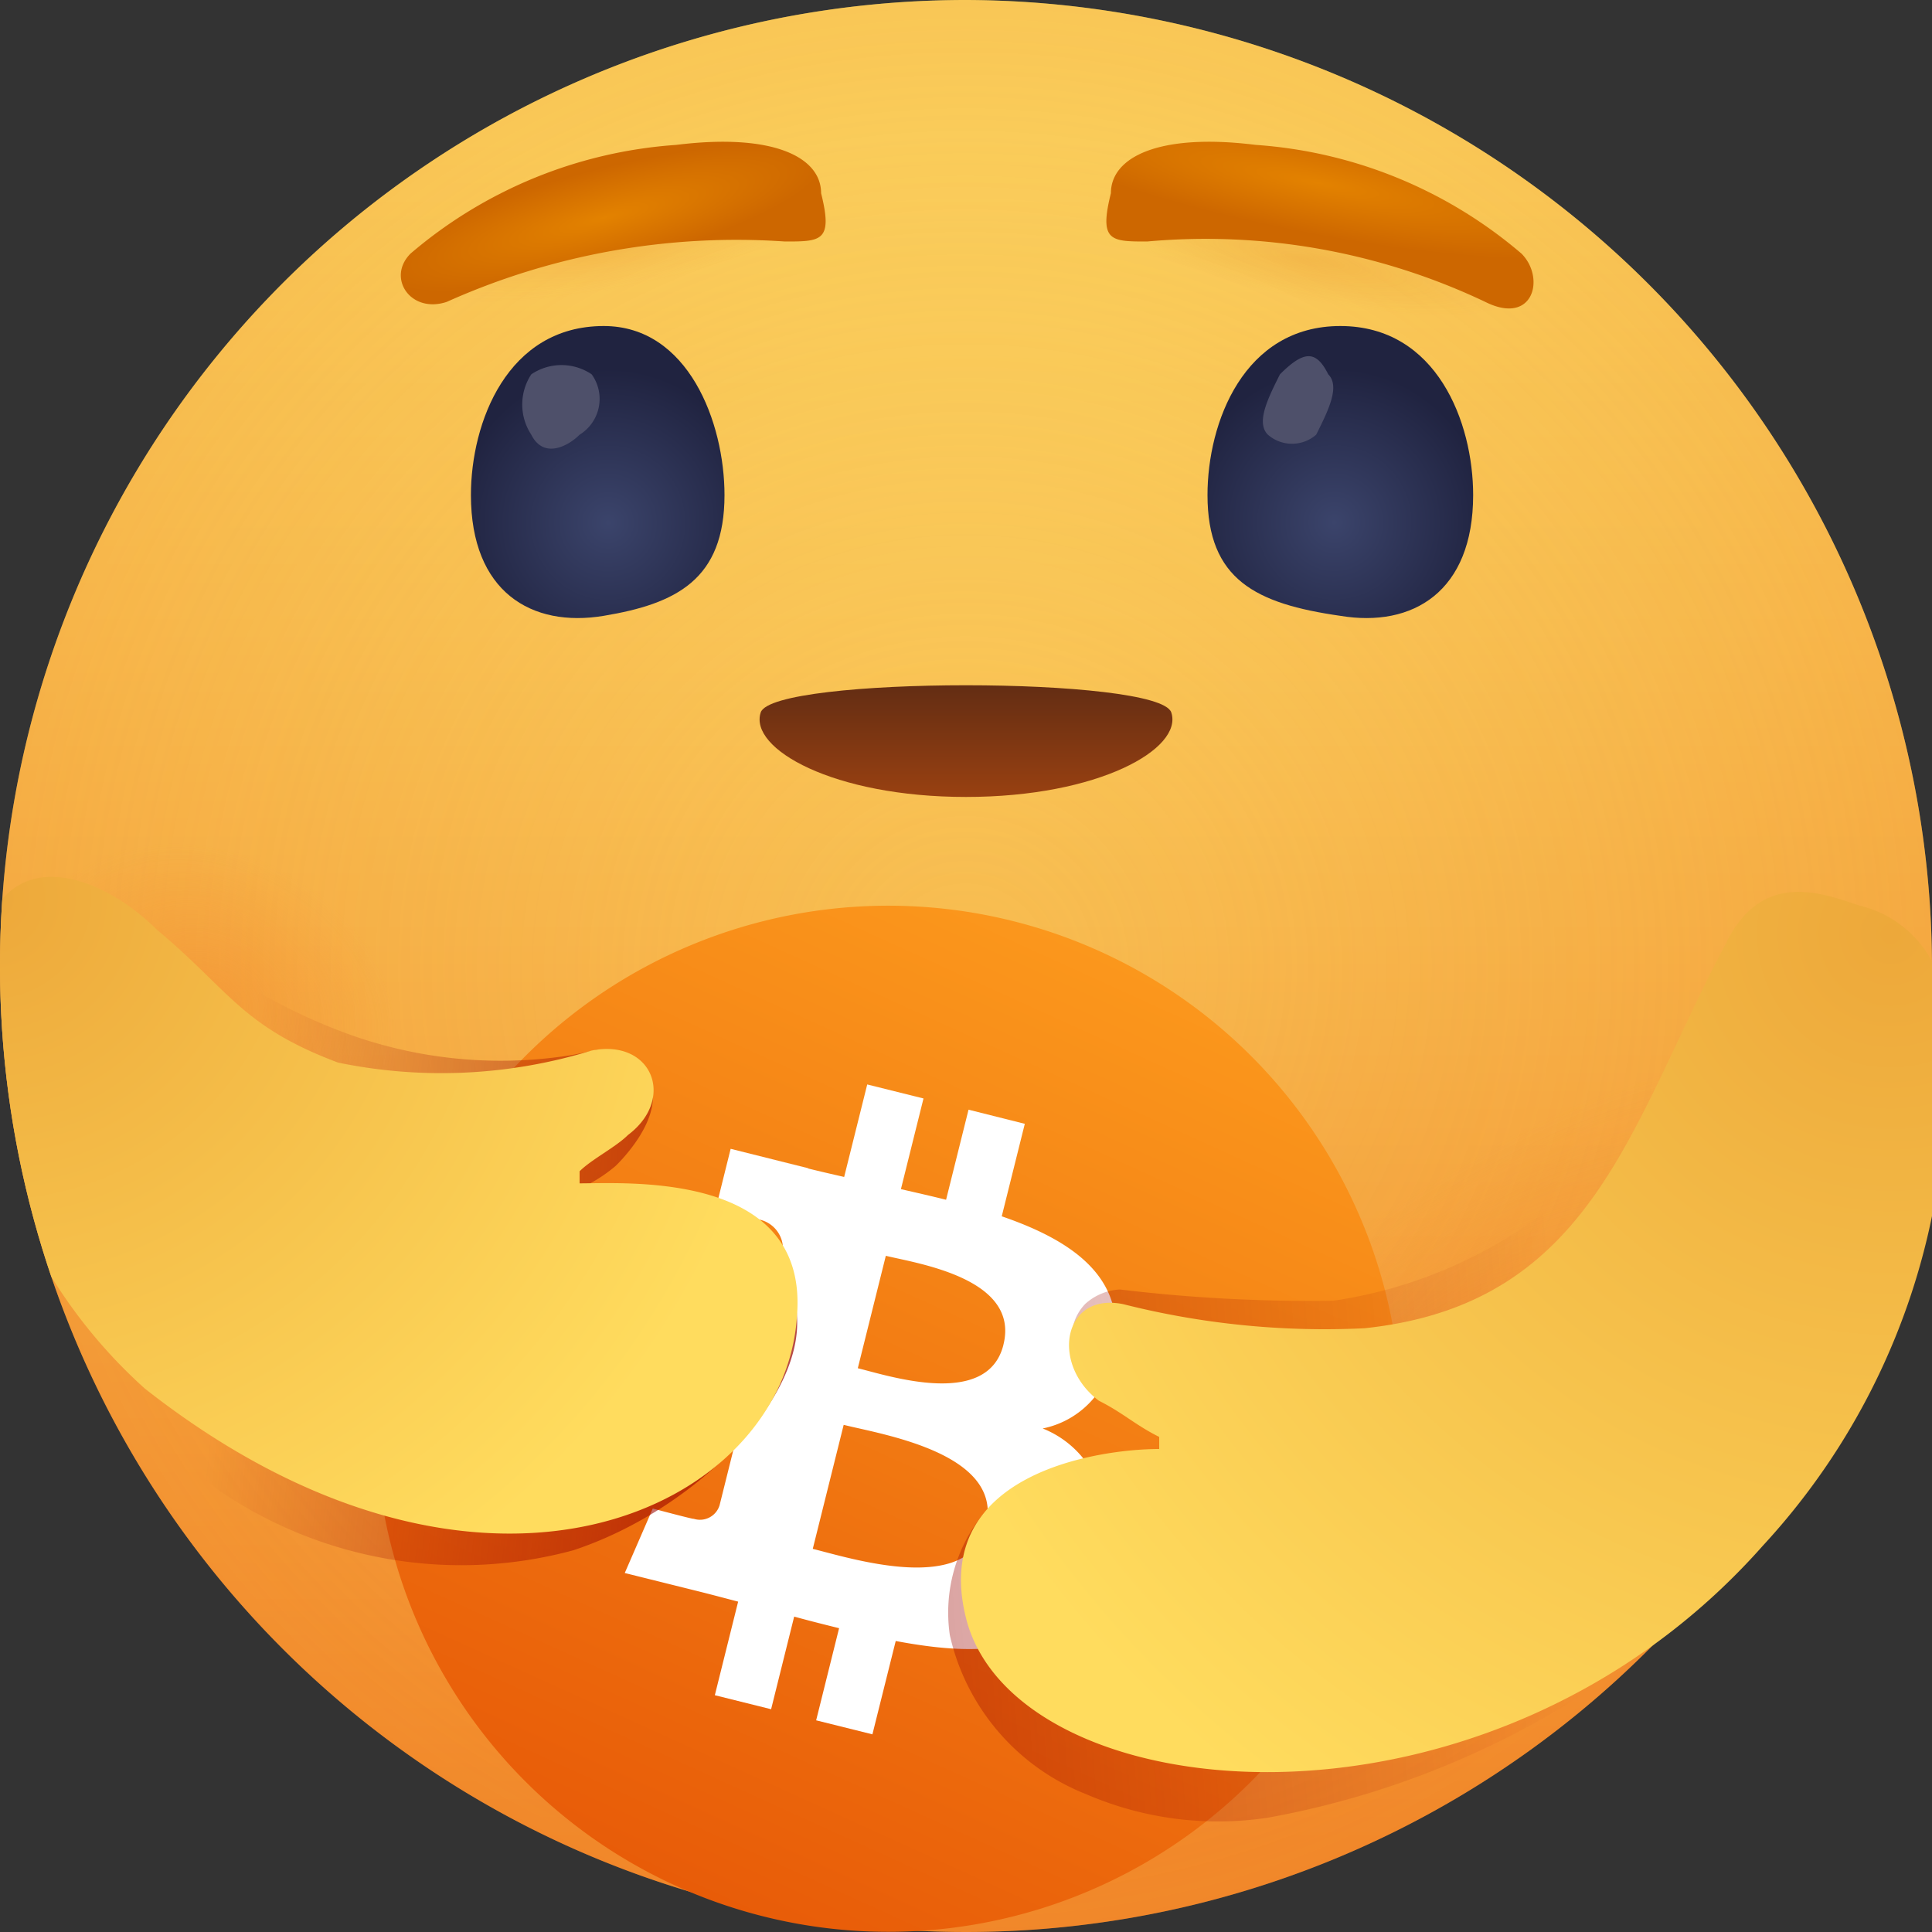 <svg xmlns="http://www.w3.org/2000/svg" xmlns:xlink="http://www.w3.org/1999/xlink" data-name="Layer 1" viewBox="0 0 16 16"><rect x="0" y="0" width="16" height="16" fill="#333333" stroke="none"/><defs><radialGradient id="h" cx="-71.688" cy="-122.938" r=".5" gradientTransform="matrix(16 0 0 -16 1155 -1959)" gradientUnits="userSpaceOnUse"><stop offset="0" stop-color="#f28a2d" stop-opacity="0"/><stop offset="1" stop-color="#f08423" stop-opacity=".34"/></radialGradient><radialGradient id="a" cx="-68.64" cy="-122.108" r=".101" gradientTransform="matrix(14.6 6.546 5.063 -11.293 1622.087 -921.335)" gradientUnits="userSpaceOnUse"><stop offset="0" stop-color="#f28a2d" stop-opacity=".5"/><stop offset="1" stop-color="#f28a2d" stop-opacity="0"/></radialGradient><radialGradient id="i" cx="-78.32" cy="-142.298" r=".283" gradientTransform="matrix(12.566 -9.904 -3.603 -4.572 483.34 -1414.45)" xlink:href="#a"/><radialGradient id="j" cx="-73.644" cy="-164.162" r=".107" gradientTransform="matrix(15.739 -2.876 -.572 -3.13 1070.31 -723.599)" gradientUnits="userSpaceOnUse"><stop offset="0" stop-color="#d45f00" stop-opacity=".15"/><stop offset="1" stop-color="#f28a2d" stop-opacity="0"/></radialGradient><radialGradient id="k" cx="-69.717" cy="-154.793" r=".106" gradientTransform="matrix(15.677 3.2 .636 -3.118 1202.32 -257.375)" gradientUnits="userSpaceOnUse"><stop offset="0" stop-color="#d45f00" stop-opacity=".15"/><stop offset="1" stop-color="#d45f00" stop-opacity="0"/></radialGradient><radialGradient id="b" cx="-147.298" cy="-149.774" r=".872" gradientTransform="matrix(0 -2.133 -2.133 0 -314.43 -309.859)" gradientUnits="userSpaceOnUse"><stop offset="0" stop-color="#3b446b"/><stop offset=".688" stop-color="#202340"/></radialGradient><radialGradient id="m" cx="-147.313" cy="-149.774" r=".872" gradientTransform="matrix(0 -2.133 -2.133 0 -308.416 -309.89)" xlink:href="#b"/><radialGradient id="c" cx="-198.097" cy="-119.285" r=".298" gradientTransform="matrix(-.339 -1.318 -6.108 1.571 -790.76 -71.888)" gradientUnits="userSpaceOnUse"><stop offset="0" stop-color="#e38200"/><stop offset="1" stop-color="#cd6700"/></radialGradient><radialGradient id="n" cx="-174.757" cy="-126.205" r=".314" gradientTransform="matrix(.258 -1.336 -7.928 -1.529 -944.554 -424.93)" xlink:href="#c"/><radialGradient id="e" cx="15.654" cy="21.737" r="8.846" gradientTransform="translate(0 -14)" gradientUnits="userSpaceOnUse"><stop offset="0" stop-color="#eda83a"/><stop offset="1" stop-color="#ffdc5e"/></radialGradient><radialGradient id="r" cx="-48.997" cy="-126.969" r="1.226" gradientTransform="matrix(4.358 3.227 3.227 -4.358 623.186 -387.77)" xlink:href="#e"/><linearGradient id="g" x1="-71.688" x2="-71.688" y1="-123.388" y2="-122.512" gradientTransform="matrix(16 0 0 -16 1155 -1959)" gradientUnits="userSpaceOnUse"><stop offset="0" stop-color="#f28a2d"/><stop offset="1" stop-color="#fde86f"/></linearGradient><linearGradient id="l" x1="-53.876" x2="-53.876" y1="-273.683" y2="-275.203" gradientTransform="matrix(3.404 0 0 -.937 191.369 -251.242)" gradientUnits="userSpaceOnUse"><stop offset="0" stop-color="#482314"/><stop offset="1" stop-color="#9a4111"/></linearGradient><linearGradient id="o" x1="4.119" x2="9.825" y1="18.867" y2="6.325" gradientUnits="userSpaceOnUse"><stop offset="0" stop-color="#e04300"/><stop offset="1" stop-color="#ffa320"/></linearGradient><linearGradient id="d" x1="-1.326" x2="12.914" y1="12.567" y2="11.552" gradientUnits="userSpaceOnUse"><stop offset="0" stop-color="#9c0600"/><stop offset="1" stop-color="#9c0600" stop-opacity="0"/></linearGradient><linearGradient id="q" x1="8.395" x2="1.913" y1="10.935" y2="10.236" xlink:href="#d"/><clipPath id="f"><rect width="16" height="16" fill="none"/></clipPath><clipPath id="p"><circle cx="8" cy="8" r="8" fill="none"/></clipPath></defs><g clip-path="url(#f)"><path fill="url(#g)" fill-rule="evenodd" d="M16,8A8,8,0,1,1,8,0,8.024,8.024,0,0,1,16,8Z"/><path fill="url(#h)" fill-rule="evenodd" d="M16,8A8,8,0,1,1,8,0,8.024,8.024,0,0,1,16,8Z" data-name="b"/><path fill="url(#a)" fill-rule="evenodd" d="M16,8A8,8,0,1,1,8,0,8.024,8.024,0,0,1,16,8Z" data-name="b"/><path fill="url(#i)" fill-rule="evenodd" d="M16,8A8,8,0,1,1,8,0,8.024,8.024,0,0,1,16,8Z" data-name="b"/><path fill="url(#j)" fill-rule="evenodd" d="M16,8A8,8,0,1,1,8,0,8.024,8.024,0,0,1,16,8Z" data-name="b"/><path fill="url(#k)" fill-rule="evenodd" d="M16,8A8,8,0,1,1,8,0,8.024,8.024,0,0,1,16,8Z" data-name="b"/><path fill="url(#l)" fill-rule="evenodd" d="M9.7,5.9c-.1-.3-3.3-.3-3.4,0s.6.7,1.7.7S9.8,6.2,9.7,5.9Z"/><path fill="url(#b)" fill-rule="evenodd" d="M6,4.1c0,.7-.4.9-1,1s-1.1-.2-1.1-1c0-.6.3-1.4,1.1-1.4C5.7,2.7,6,3.5,6,4.1Z"/><path fill="#4e506a" fill-rule="evenodd" d="M4.9,3.1a.348.348,0,0,1-.1.5c-.1.1-.3.2-.4,0a.454.454,0,0,1,0-.5.446.446,0,0,1,.5,0Z"/><path fill="url(#m)" fill-rule="evenodd" d="M10,4.1c0,.7.4.9,1.1,1,.6.1,1.1-.2,1.1-1,0-.6-.3-1.4-1.1-1.4S10,3.5,10,4.1Z"/><path fill="#4e506a" fill-rule="evenodd" d="M11,3.1c.1.1,0,.3-.1.5a.304.304,0,0,1-.4,0c-.1-.1,0-.3.1-.5C10.8,2.9,10.9,2.9,11,3.1Z"/><path fill="url(#c)" fill-rule="evenodd" d="M3.4,2.1c-.2.2,0,.5.3.4A5.857,5.857,0,0,1,6.5,2c.3,0,.4,0,.3-.4,0-.3-.4-.5-1.2-.4A3.786,3.786,0,0,0,3.4,2.1Z"/><path fill="url(#n)" fill-rule="evenodd" d="M10.4,1.2c-.8-.1-1.2.1-1.2.4-.1.4,0,.4.3.4a5.397,5.397,0,0,1,2.8.5c.4.2.5-.2.3-.4A3.786,3.786,0,0,0,10.4,1.2Z"/><path fill="url(#o)" d="M11.479,12.778A4.249,4.249,0,1,1,8.385,7.627,4.249,4.249,0,0,1,11.479,12.778Z"/><path fill="#fff" d="M9.231,11.145c.085-.566-.346-.87-.935-1.072l.191-.766L8.021,9.19l-.186.746c-.123-.031-.248-.059-.374-.088l.187-.751L7.182,8.981l-.191.766c-.101-.023-.201-.046-.298-.07l.001-.002L6.051,9.514l-.124.498s.346.079.339.084a.248.248,0,0,1,.217.271l-.218.873a.386.386,0,0,1,.048.016l-.049-.012-.305,1.223a.17.17,0,0,1-.214.111c.005.007-.339-.085-.339-.085l-.232.534.607.151c.113.028.224.058.332.086l-.193.775.466.116.191-.767c.127.035.251.066.372.096l-.19.763.466.116.193-.773c.795.15,1.393.09,1.645-.629a.818.818,0,0,0-.428-1.131A.744.744,0,0,0,9.231,11.145Zm-1.065,1.494c-.144.579-1.119.266-1.435.188l.256-1.027C7.302,11.879,8.316,12.035,8.165,12.639Zm.144-1.502c-.131.527-.943.259-1.206.194l.232-.931C7.599,10.464,8.447,10.587,8.31,11.136Z"/><path fill="url(#d)" d="M15.138,8.267c-.116-.096-.169-.062-.361-.155-.308-.149-.355.675-.477.688-.173.019-.244-.607-.322-.352a3.227,3.227,0,0,1-1.004,1.443,3.807,3.807,0,0,1-1.932.881,13.134,13.134,0,0,1-1.767-.093.463.463,0,0,0-.287.119.399.399,0,0,0-.101.183c-.062.225.182.466.367.649A1.884,1.884,0,0,0,9.6,11.9c.141.055.279.123.272.183-.02.166-1.171-.129-1.723.447a1.295,1.295,0,0,0-.283,1.011,1.854,1.854,0,0,0,1.125,1.316,2.754,2.754,0,0,0,1.517.195A7.274,7.274,0,0,0,13.637,13.662c.795-.595,1.192-2.892,1.457-3.467.339-.735.363.331.327-.096a3.4,3.4,0,0,1-.052-.929,1.185,1.185,0,0,0,0-.49A.745.745,0,0,0,15.138,8.267Z"/><path fill="url(#e)" d="M14.3,7.8c.3-.6.8-.4,1.1-.3a.916.916,0,0,1,.7,1,5.706,5.706,0,0,1-1.5,4.3c-2.3,2.6-6.2,2.2-6.6.6C7.7,12.2,9.1,12,9.6,12v-.1c-.2-.1-.3-.2-.5-.3-.4-.3-.3-.9.2-.8a6.804,6.804,0,0,0,2,.2c1.9-.2,2.2-1.7,3-3.2Z"/><g clip-path="url(#p)"><path fill="url(#q)" d="M6.319,10.253a.822.822,0,0,0-.458-.175c-.728-.086-1.483-.128-1.76-.142a1.242,1.242,0,0,0,.997-.28c.04-.039.425-.42.274-.72a.566.566,0,0,0-.428-.243c-.054.013-.133.031-.23.048A3.716,3.716,0,0,1,2.888,8.565a4.77,4.77,0,0,1-.936-.463A3.271,3.271,0,0,0,1.3,7.7a1.176,1.176,0,0,0-.802-.103C.002,7.816.082,8.953.097,9.173a4.18,4.18,0,0,0,1.711,3.166,3.555,3.555,0,0,0,2.939.5C5.751,12.508,6.65,11.596,6.6,10.9A.939.939,0,0,0,6.319,10.253Z"/><path fill="url(#r)" fill-rule="evenodd" d="M1.3,7.7c-.5-.5-1.4-.8-1.5.4a4.238,4.238,0,0,0,1.4,3.4c2.8,2.2,5.3,1,5.4-.6.1-1.2-1.4-1.1-1.8-1.1V9.7c.1-.1.3-.2.4-.3.4-.3.2-.8-.3-.7a4.231,4.231,0,0,1-2.1.1C2,8.5,1.9,8.2,1.3,7.7Z"/></g></g></svg>